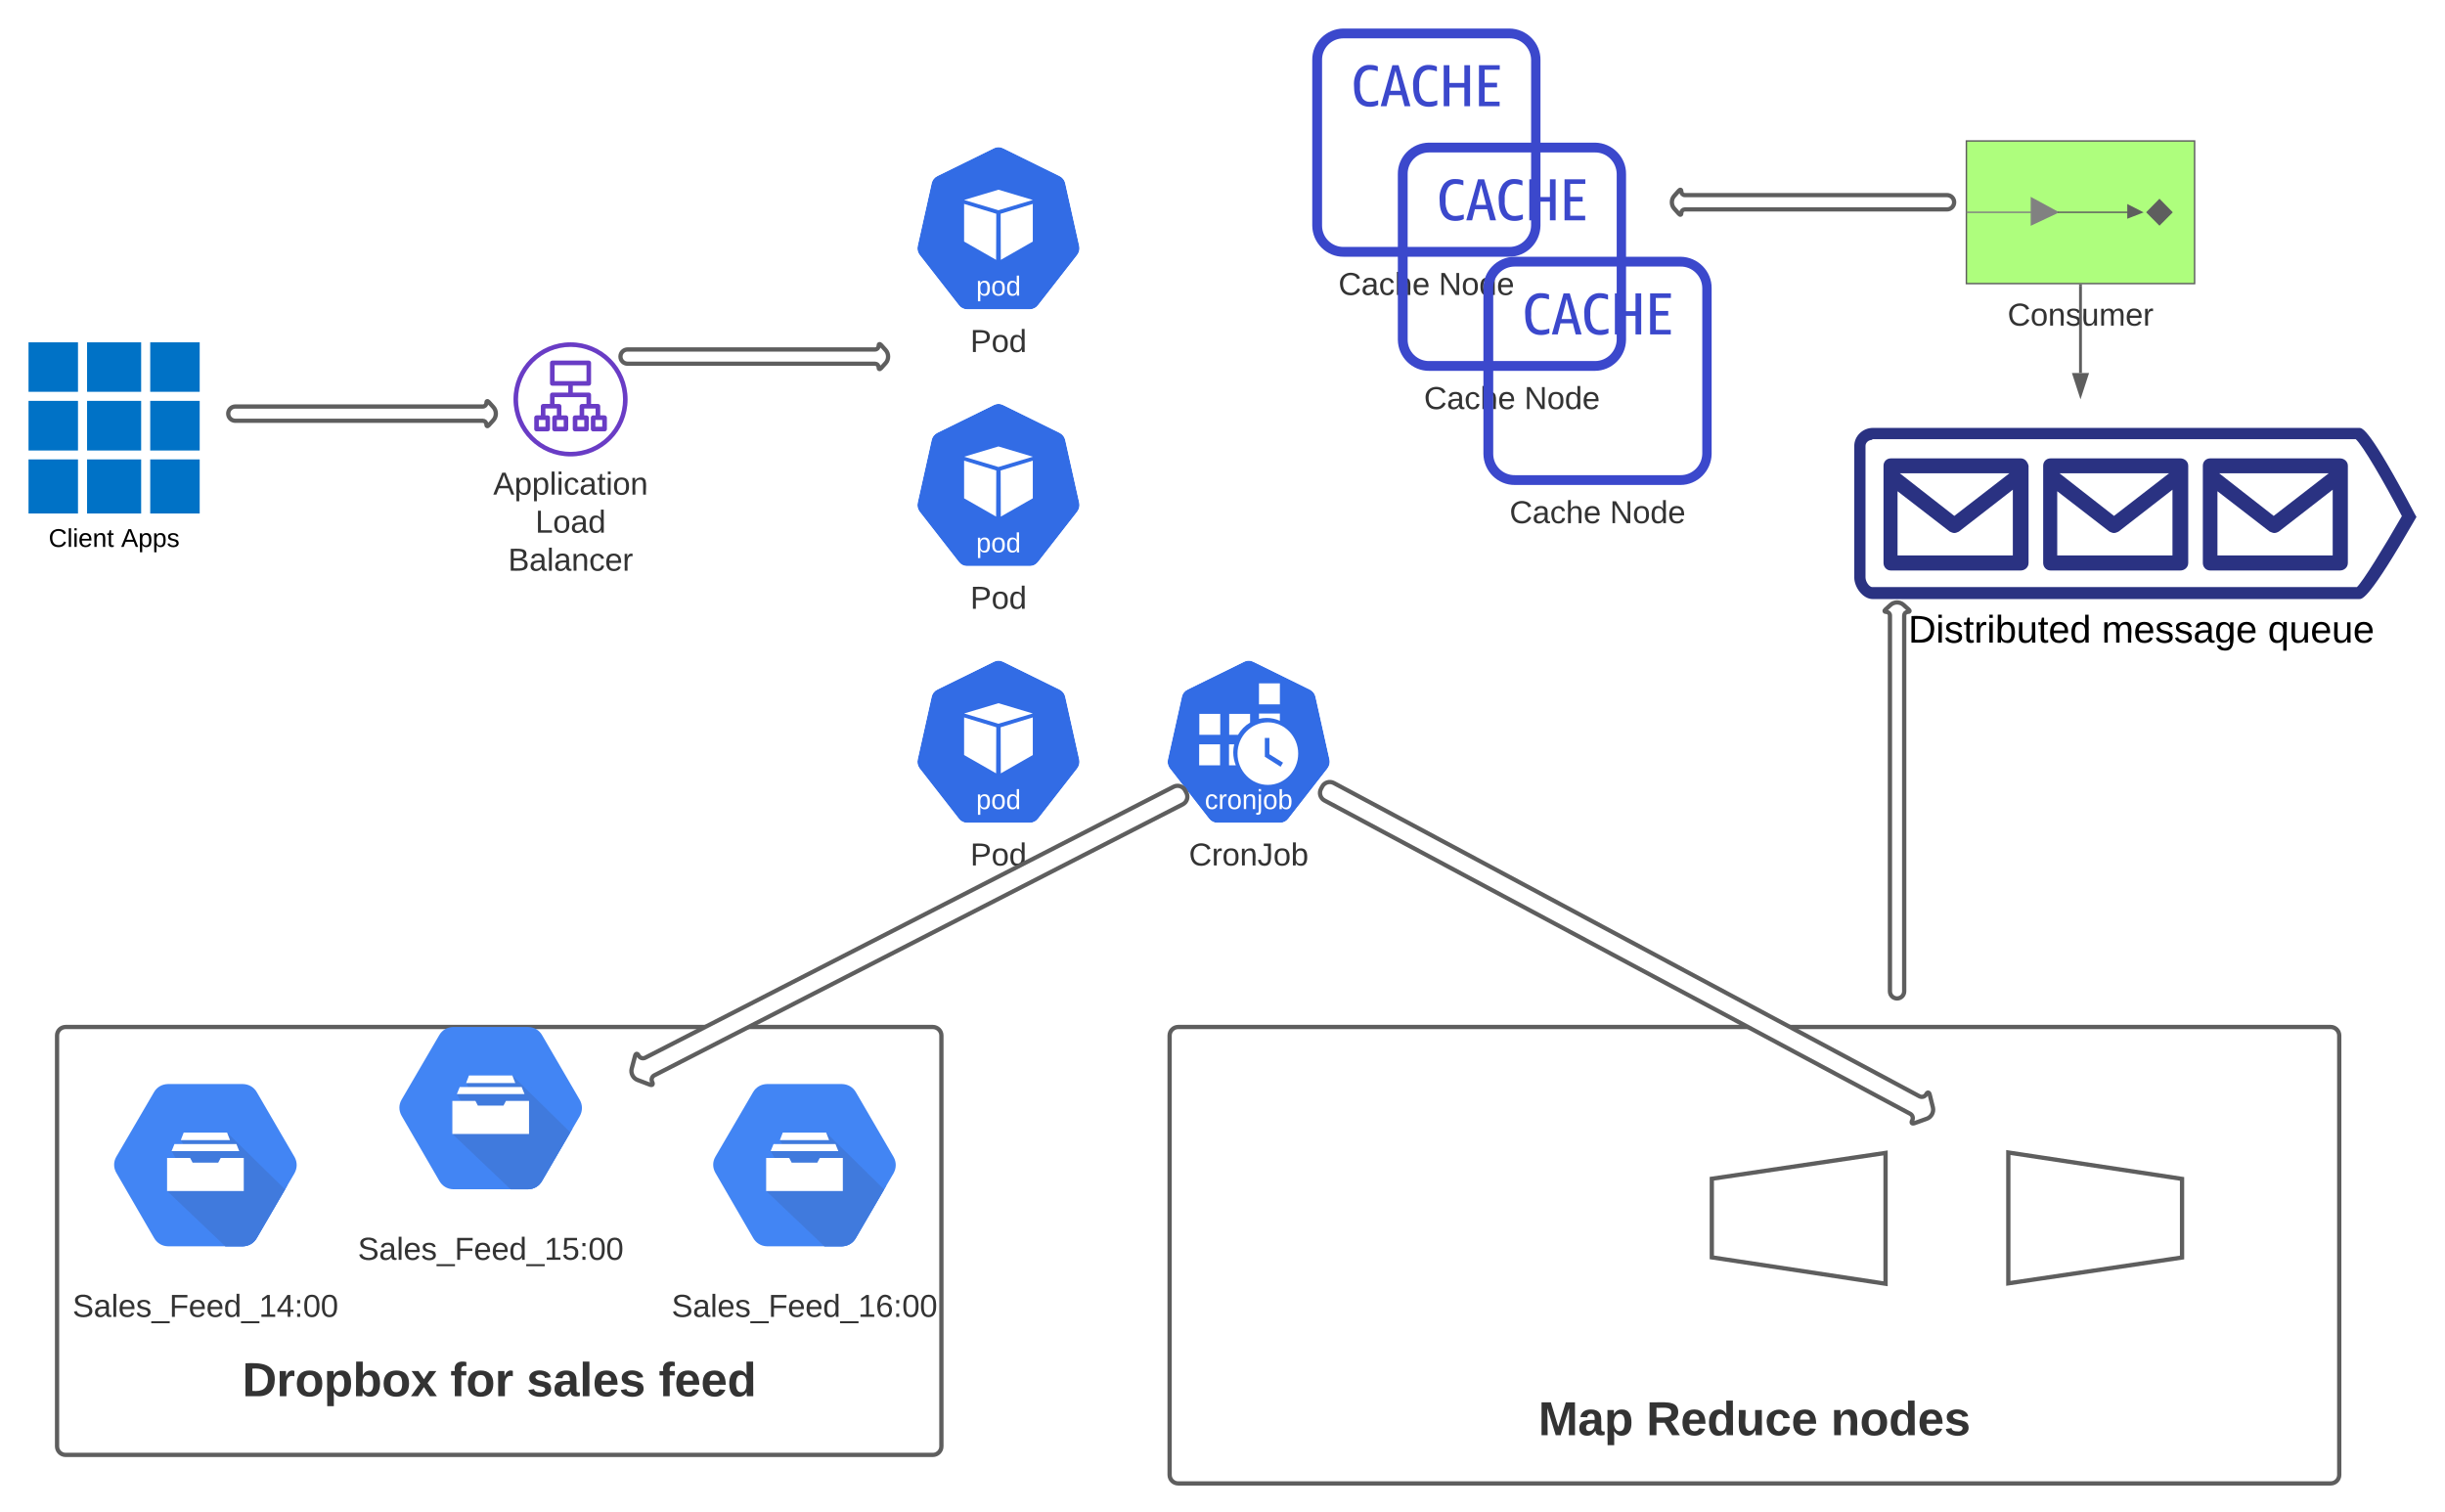 <svg xmlns="http://www.w3.org/2000/svg" xmlns:xlink="http://www.w3.org/1999/xlink" xmlns:lucid="lucid" width="1714.15" height="1060"><g transform="translate(-100 -60)" lucid:page-tab-id="0_0"><path d="M120 300h34.68v34.68H120zm41.04 0h37.92v34.68h-37.92zm44.28 0H240v34.68h-34.68zM120 341.04h34.68v34.8H120zm41.04 0h37.92v34.8h-37.92zm44.28 0H240v34.8h-34.68zM120 382.08h34.68V420H120zm41.04 0h37.92V420h-37.92zm44.28 0H240V420h-34.68z" stroke="#000" stroke-opacity="0" stroke-width="3.04" fill="#0072c6"/><path d="M121.44 301.53h117.03v117.03H121.44V301.53z" stroke="#000" stroke-opacity="0" stroke-width="0" fill-opacity="0"/><use xlink:href="#a" transform="matrix(1,0,0,1,90,429) translate(44.075 14.4)"/><use xlink:href="#b" transform="matrix(1,0,0,1,90,429) translate(94.925 14.4)"/><path d="M500 380c-22.08 0-40-17.92-40-40s17.92-40 40-40 40 17.92 40 40-17.92 40-40 40zm0-76.8c-20.32 0-36.8 16.48-36.8 36.8 0 20.32 16.48 36.8 36.8 36.8 20.32 0 36.8-16.48 36.8-36.8 0-20.32-16.48-36.8-36.8-36.8z" stroke="#fff" stroke-opacity="0" stroke-width="3" fill="#693cc5"/><path d="M523.86 351.2h-3.06v-6.4c0-.9-.7-1.6-1.58-1.6h-4.83v-6.4c0-.9-.73-1.58-1.6-1.58h-11.2v-4.8h11.2c.87 0 1.6-.76 1.6-1.6V314.4c0-.9-.73-1.6-1.6-1.6h-25.6c-.88 0-1.6.7-1.6 1.6v14.42c0 .84.72 1.6 1.6 1.6h11.2v4.8h-11.2c-.88 0-1.6.7-1.6 1.6v6.38h-4.78c-.9 0-1.63.7-1.63 1.6v6.4h-3.06c-.87 0-1.58.73-1.58 1.58v8.03c0 .9.7 1.6 1.58 1.6h7.84c.92 0 1.63-.7 1.63-1.6v-8.02c0-.85-.7-1.6-1.62-1.6h-1.58v-4.8h8v4.8h-1.58c-.92 0-1.63.75-1.63 1.6v8.03c0 .9.7 1.6 1.62 1.6h8c.86 0 1.57-.7 1.57-1.6v-8.02c0-.85-.72-1.6-1.58-1.6h-3.2v-6.4c0-.88-.73-1.58-1.64-1.58h-3.16v-4.8h22.36v4.8h-3.16c-.92 0-1.63.7-1.63 1.6v6.4h-3.22c-.86 0-1.58.73-1.58 1.58v8.03c0 .9.72 1.6 1.58 1.6h8c.9 0 1.63-.7 1.63-1.6v-8.02c0-.85-.7-1.6-1.62-1.6h-1.58v-4.8h8v4.8h-1.74c-.86 0-1.58.75-1.58 1.6v8.03c0 .9.72 1.6 1.58 1.6h8.05c.88 0 1.6-.7 1.6-1.6v-8.02-.05c-.06-.85-.78-1.54-1.64-1.54zm-41.46 7.98h-4.63v-4.77h4.63zm12.8-4.77v4.78h-4.8v-4.77zm-6.38-27.22v-11.16h22.36v11.16zm20.78 32h-4.8v-4.77h4.8zm12.63 0h-4.8v-4.77h4.8z" stroke="#fff" stroke-opacity="0" stroke-width="3" fill="#693cc5"/><use xlink:href="#c" transform="matrix(1,0,0,1,430,389) translate(15.772 17.778)"/><use xlink:href="#d" transform="matrix(1,0,0,1,430,389) translate(45.309 44.444)"/><use xlink:href="#e" transform="matrix(1,0,0,1,430,389) translate(26.235 71.111)"/><path d="M1753.95 480H1413c-7.1 0-13-8.4-13-15.12V372.6c0-6.84 5.9-12.6 13-12.6h340.95c2.36 0 7.1 0 39.02 60.36l1.18 2.04-1.18 2.04C1761.04 480 1756.3 480 1753.95 480zM1412.6 368.4c-2.75 0-4.72 2.04-4.72 4.2v92.16c0 3.24 2.76 6.84 4.73 6.84h339.77c3.94-3.6 18.92-27.72 31.53-49.8-12.6-24.12-27.6-49.8-32.32-53.88H1412.6v.48z" stroke="#000" stroke-opacity="0" fill="#2a3282"/><path d="M1516.67 381.36h-91.05c-2.76 0-5.12 2.04-5.12 5.16v68.16c0 2.64 1.97 5.28 5.12 5.28h91.05c2.76 0 5.52-2.04 5.52-5.28v-68.16c-.8-3.12-2.77-5.16-5.53-5.16zm-7.88 10.44l-38.64 29.88-38.23-29.88h76.86zm-78.45 57.6v-45l36.66 28.32c1.2.48 1.98.96 3.16.96 1.18 0 1.97-.48 3.15-.96l37.85-29.4v46.08h-80.8zM1628.6 381.36h-91.04c-2.76 0-5.13 2.04-5.13 5.16v68.16c0 2.64 1.97 5.28 5.13 5.28h91.05c2.77 0 5.52-2.04 5.52-5.28v-68.16c0-3.12-2.75-5.16-5.5-5.16zm-7.88 10.44l-38.62 29.88-38.24-29.88h76.86zm-78.43 57.6v-45l36.64 28.32c1.2.48 1.97.96 3.16.96 1.18 0 1.97-.48 3.15-.96l37.84-29.4v46.08h-80.8zM1740.55 381.36h-91.05c-2.76 0-5.13 2.04-5.13 5.16v68.16c0 2.64 1.97 5.28 5.13 5.28h91.05c2.75 0 5.5-2.04 5.5-5.28v-68.16c0-3.12-2.75-5.16-5.5-5.16zm-7.9 10.44l-38.6 29.88-38.25-29.88h76.86zm-78.03 57.6v-45l36.66 28.32c1.18.48 2.36.96 3.15.96 1.18 0 2.36-.48 3.15-.96l37.84-29.4v46.08h-80.8z" stroke="#000" stroke-opacity="0" fill="#2a3282"/><use xlink:href="#f" transform="matrix(1,0,0,1,1370,489) translate(60.378 21.511)"/><use xlink:href="#g" transform="matrix(1,0,0,1,1370,489) translate(203.487 21.511)"/><use xlink:href="#h" transform="matrix(1,0,0,1,1370,489) translate(319.931 21.511)"/><path d="M920 786c0-3.3 2.7-6 6-6h808c3.3 0 6 2.7 6 6v308c0 3.3-2.7 6-6 6H926c-3.3 0-6-2.7-6-6z" stroke="#5e5e5e" stroke-width="3" fill="#fff"/><use xlink:href="#i" transform="matrix(1,0,0,1,925,785) translate(405 41.198)"/><use xlink:href="#i" transform="matrix(1,0,0,1,925,785) translate(405 81.198)"/><use xlink:href="#i" transform="matrix(1,0,0,1,925,785) translate(405 121.198)"/><use xlink:href="#i" transform="matrix(1,0,0,1,925,785) translate(405 161.198)"/><use xlink:href="#i" transform="matrix(1,0,0,1,925,785) translate(405 201.198)"/><use xlink:href="#i" transform="matrix(1,0,0,1,925,785) translate(405 241.198)"/><use xlink:href="#j" transform="matrix(1,0,0,1,925,785) translate(253.519 281.198)"/><use xlink:href="#k" transform="matrix(1,0,0,1,925,785) translate(329.259 281.198)"/><use xlink:href="#l" transform="matrix(1,0,0,1,925,785) translate(458.611 281.198)"/><path d="M1508 868l121.8 18.5v55.1L1508 959.72V868zM1421.93 960l-121.8-18.5v-55.1l121.8-18.12V960zM140 786c0-3.3 2.7-6 6-6h608c3.3 0 6 2.7 6 6v288c0 3.3-2.7 6-6 6H146c-3.3 0-6-2.7-6-6z" stroke="#5e5e5e" stroke-width="3" fill="#fff"/><use xlink:href="#i" transform="matrix(1,0,0,1,145,785) translate(305 53.854)"/><use xlink:href="#i" transform="matrix(1,0,0,1,145,785) translate(305 93.854)"/><use xlink:href="#i" transform="matrix(1,0,0,1,145,785) translate(305 133.854)"/><use xlink:href="#i" transform="matrix(1,0,0,1,145,785) translate(305 173.854)"/><use xlink:href="#i" transform="matrix(1,0,0,1,145,785) translate(305 213.854)"/><use xlink:href="#m" transform="matrix(1,0,0,1,145,785) translate(124.861 253.854)"/><use xlink:href="#n" transform="matrix(1,0,0,1,145,785) translate(270.694 253.854)"/><use xlink:href="#o" transform="matrix(1,0,0,1,145,785) translate(324.213 253.854)"/><use xlink:href="#p" transform="matrix(1,0,0,1,145,785) translate(416.806 253.854)"/><path d="M306.46 871.08L280.1 825.8c-2.05-3.64-5.64-5.7-9.86-5.8h-52.48c-4.22.1-7.8 2.16-9.86 5.8l-26.36 45.16c-2.05 3.53-2.05 7.63 0 11.27l26.36 45.5c2.05 3.64 5.5 5.92 9.86 6.03h52.48c4.35-.1 7.8-2.27 9.86-6.03l26.36-45.16c2.05-3.76 2.05-7.85 0-11.5z" stroke="#000" stroke-opacity="0" stroke-width="1.27" fill="#4285f4"/><path d="M270.43 859.83h-2.16l-5.8-5.82-43.84 11.02 5.7 4.7-5.7 5.2 5.38 4.7-5.37 5.18 5.96 4.7-5.97 5.2L258 933.8h12.26c4.3-.17 7.86-2.32 9.85-6l21.27-36.53h-.08z" stroke="#000" stroke-opacity="0" stroke-width="1.27" fill="#4285f4"/><path d="M259.23 854.02l-32.43 5.26 1.5 2.8-8.03 4.94 2.8 4.8h-5.95v23.12L258 933.8h12.3c4.23-.17 7.8-2.32 9.85-6l19.7-33.9z" stroke="#000" stroke-opacity="0" stroke-width="1.27" fill="#407add"/><path d="M261.26 859.3h-34.5l2.03-5.28h30.42l2.04 5.28zm6.46 7.74H220.3l2-4.95h43.43l2 4.94zm-13 4.8l-1.74 3.27h-17.95l-1.72-3.27h-16.18v23.14h53.77v-23.14h-16.2z" stroke="#000" stroke-opacity="0" stroke-width="1.27" fill="#fff"/><use xlink:href="#q" transform="matrix(1,0,0,1,180,938.79) translate(64 17.778)"/><use xlink:href="#r" transform="matrix(1,0,0,1,180,938.79) translate(-29.148 44.444)"/><path d="M506.46 831.08L480.1 785.8c-2.05-3.64-5.64-5.7-9.86-5.8h-52.48c-4.22.1-7.8 2.16-9.86 5.8l-26.36 45.16c-2.05 3.53-2.05 7.63 0 11.27l26.36 45.5c2.05 3.64 5.5 5.92 9.86 6.03h52.48c4.35-.1 7.8-2.27 9.86-6.03l26.36-45.16c2.05-3.76 2.05-7.85 0-11.5z" stroke="#000" stroke-opacity="0" stroke-width="1.27" fill="#4285f4"/><path d="M470.43 819.83h-2.16l-5.8-5.82-43.84 11.02 5.7 4.7-5.7 5.2 5.38 4.7-5.37 5.18 5.96 4.7-5.97 5.2L458 893.8h12.26c4.3-.17 7.86-2.32 9.85-6l21.27-36.53h-.08z" stroke="#000" stroke-opacity="0" stroke-width="1.27" fill="#4285f4"/><path d="M459.23 814.02l-32.43 5.26 1.5 2.8-8.03 4.94 2.8 4.8h-5.95v23.12L458 893.8h12.3c4.23-.17 7.8-2.32 9.85-6l19.7-33.9z" stroke="#000" stroke-opacity="0" stroke-width="1.27" fill="#407add"/><path d="M461.26 819.3h-34.5l2.03-5.28h30.42l2.04 5.28zm6.46 7.74H420.3l2-4.95h43.43l2 4.94zm-13 4.8l-1.74 3.27h-17.95l-1.72-3.27h-16.18v23.14h53.77v-23.14h-16.2z" stroke="#000" stroke-opacity="0" stroke-width="1.27" fill="#fff"/><use xlink:href="#q" transform="matrix(1,0,0,1,380,898.79) translate(64 17.778)"/><use xlink:href="#s" transform="matrix(1,0,0,1,380,898.79) translate(-29.148 44.444)"/><path d="M726.46 871.08L700.1 825.8c-2.05-3.64-5.64-5.7-9.86-5.8h-52.48c-4.22.1-7.8 2.16-9.86 5.8l-26.36 45.16c-2.05 3.53-2.05 7.63 0 11.27l26.36 45.5c2.05 3.64 5.5 5.92 9.86 6.03h52.48c4.35-.1 7.8-2.27 9.86-6.03l26.36-45.16c2.05-3.76 2.05-7.85 0-11.5z" stroke="#000" stroke-opacity="0" stroke-width="1.27" fill="#4285f4"/><path d="M690.43 859.83h-2.16l-5.8-5.82-43.84 11.02 5.7 4.7-5.7 5.2 5.38 4.7-5.37 5.18 5.96 4.7-5.97 5.2L678 933.8h12.26c4.3-.17 7.86-2.32 9.85-6l21.27-36.53h-.08z" stroke="#000" stroke-opacity="0" stroke-width="1.27" fill="#4285f4"/><path d="M679.23 854.02l-32.43 5.26 1.5 2.8-8.03 4.94 2.8 4.8h-5.95v23.12L678 933.8h12.3c4.23-.17 7.8-2.32 9.85-6l19.7-33.9z" stroke="#000" stroke-opacity="0" stroke-width="1.27" fill="#407add"/><path d="M681.26 859.3h-34.5l2.03-5.28h30.42l2.04 5.28zm6.46 7.74H640.3l2-4.95h43.43l2 4.94zm-13 4.8l-1.74 3.27h-17.95l-1.72-3.27h-16.18v23.14h53.77v-23.14h-16.2z" stroke="#000" stroke-opacity="0" stroke-width="1.27" fill="#fff"/><use xlink:href="#q" transform="matrix(1,0,0,1,600,938.79) translate(64 17.778)"/><use xlink:href="#t" transform="matrix(1,0,0,1,600,938.79) translate(-29.148 44.444)"/><path d="M260 350c0-2.76 2.24-5 5-5h173.5c1.38 0 2.5-1.12 2.5-2.5s.75-1.67 1.67-.64l3.32 3.68c2.2 2.46 2.2 6.46 0 8.92l-3.33 3.68c-.92 1.03-1.67.74-1.67-.64s-1.12-2.5-2.5-2.5H265c-2.76 0-5-2.24-5-5z" stroke="#5e5e5e" stroke-width="3" fill="#fff"/><path d="M1066.23 133.6c-1.92.9-3.72 1.3-5.85 1.28-7.43 0-11.1-4.9-11.1-14.7-.3-4.04.65-7.6 2.86-11 2.1-2.62 5.06-3.88 8.4-3.65 1.95-.03 3.62.27 5.42 1v3.4c-1.7-.6-3.18-.9-4.97-1-2.28-.17-4.32.74-5.7 2.57-1.48 2.6-2.04 5.2-1.8 8.2v1c-.24 2.96.32 5.54 1.73 8.16 1.34 1.82 3.37 2.73 5.63 2.55 1.92-.13 3.53-.43 5.37-1.05zM1084.68 134.47l-1.98-7.77h-8.68l-1.94 7.77h-4.1l8.2-28.77h4.35l8.3 28.77zm-9.9-10.82h7.15l-3.57-14.06zM1107.66 133.6c-1.9.9-3.7 1.3-5.8 1.28-7.44 0-11.15-4.9-11.15-14.7-.28-4.04.66-7.6 2.87-11 2.12-2.62 5.08-3.88 8.45-3.65 1.92.03 3.55.35 5.33 1.12v3.4c-1.65-.64-3.12-.96-4.9-1.1-2.3-.2-4.33.72-5.72 2.55-1.46 2.6-2.03 5.2-1.8 8.2v1c-.24 2.96.32 5.54 1.76 8.16 1.32 1.82 3.33 2.73 5.6 2.55 1.9-.13 3.52-.43 5.36-1.05zM1126.63 134.47V121.4h-10.47v13.07h-4V105.7h4v12.43h10.47V105.7h4v28.77zM1136.87 134.47V105.7h14.57v3.22h-10.6V118h8.72v3.24h-8.7v10h10.5v3.23z" stroke="#fff" stroke-opacity="0" fill="#3b48cc"/><path d="M1158.08 240h-116c-12 .16-21.92-9.6-22.08-21.76V102.08c-.16-12 9.6-21.92 21.76-22.08H1158.24c12.16.16 21.92 10.08 21.76 22.08v116.16c-.16 12-9.92 21.76-21.92 21.76zm-116-153.12h-.16c-8.48 0-15.2 6.88-15.04 15.2v116.16c0 8.32 6.88 15.04 15.2 14.88h116.16c8.32 0 15.04-6.72 15.2-15.04v-116-.16c-.16-8.48-7.04-15.2-15.36-15.04z" stroke="#fff" stroke-opacity="0" fill="#3b48cc"/><use xlink:href="#u" transform="matrix(1,0,0,1,990,249) translate(48.333 17.778)"/><use xlink:href="#v" transform="matrix(1,0,0,1,990,249) translate(118.642 17.778)"/><path d="M1126.23 213.6c-1.92.9-3.72 1.3-5.85 1.28-7.43 0-11.1-4.9-11.1-14.7-.3-4.04.65-7.6 2.86-11 2.1-2.62 5.06-3.88 8.4-3.65 1.95-.03 3.62.27 5.42 1v3.4c-1.7-.6-3.18-.9-4.97-1-2.28-.17-4.32.74-5.7 2.57-1.48 2.6-2.04 5.2-1.8 8.2v1c-.24 2.96.32 5.54 1.73 8.16 1.34 1.82 3.37 2.73 5.63 2.55 1.92-.13 3.53-.43 5.37-1.05zM1144.68 214.47l-1.98-7.77h-8.68l-1.94 7.77h-4.1l8.2-28.77h4.35l8.3 28.77zm-9.9-10.82h7.15l-3.57-14.06zM1167.66 213.6c-1.9.9-3.7 1.3-5.8 1.28-7.44 0-11.15-4.9-11.15-14.7-.28-4.04.66-7.6 2.87-11 2.12-2.62 5.08-3.88 8.45-3.65 1.92.03 3.55.35 5.33 1.12v3.4c-1.65-.64-3.12-.96-4.9-1.1-2.3-.2-4.33.72-5.72 2.55-1.46 2.6-2.03 5.2-1.8 8.2v1c-.24 2.96.32 5.54 1.76 8.16 1.32 1.82 3.33 2.73 5.6 2.55 1.9-.13 3.52-.43 5.36-1.05zM1186.63 214.47V201.4h-10.47v13.07h-4V185.7h4v12.43h10.47V185.7h4v28.77zM1196.87 214.47V185.7h14.57v3.22h-10.6V198h8.72v3.24h-8.7v10h10.5v3.23z" stroke="#fff" stroke-opacity="0" fill="#3b48cc"/><path d="M1218.08 320h-116c-12 .16-21.92-9.6-22.08-21.76V182.08c-.16-12 9.6-21.92 21.76-22.08H1218.24c12.16.16 21.92 10.08 21.76 22.08v116.16c-.16 12-9.92 21.76-21.92 21.76zm-116-153.12h-.16c-8.48 0-15.2 6.88-15.04 15.2v116.16c0 8.32 6.88 15.04 15.2 14.88h116.16c8.32 0 15.04-6.72 15.2-15.04v-116-.16c-.16-8.48-7.04-15.2-15.36-15.04z" stroke="#fff" stroke-opacity="0" fill="#3b48cc"/><use xlink:href="#u" transform="matrix(1,0,0,1,1050,329) translate(48.333 17.778)"/><use xlink:href="#v" transform="matrix(1,0,0,1,1050,329) translate(118.642 17.778)"/><path d="M1186.23 293.6c-1.92.9-3.72 1.3-5.85 1.28-7.43 0-11.1-4.9-11.1-14.7-.3-4.04.65-7.6 2.86-11 2.1-2.62 5.06-3.88 8.4-3.65 1.95-.03 3.62.27 5.42 1v3.4c-1.7-.6-3.18-.9-4.97-1-2.28-.17-4.32.74-5.7 2.57-1.48 2.6-2.04 5.2-1.8 8.2v1c-.24 2.96.32 5.54 1.73 8.16 1.34 1.82 3.37 2.73 5.63 2.55 1.92-.13 3.53-.43 5.37-1.05zM1204.68 294.47l-1.98-7.77h-8.68l-1.94 7.77h-4.1l8.2-28.77h4.35l8.3 28.77zm-9.9-10.82h7.15l-3.57-14.06zM1227.66 293.6c-1.9.9-3.7 1.3-5.8 1.28-7.44 0-11.15-4.9-11.15-14.7-.28-4.04.66-7.6 2.87-11 2.12-2.62 5.08-3.88 8.45-3.65 1.92.03 3.55.35 5.33 1.12v3.4c-1.65-.64-3.12-.96-4.9-1.1-2.3-.2-4.33.72-5.72 2.55-1.46 2.6-2.03 5.2-1.8 8.2v1c-.24 2.96.32 5.54 1.76 8.16 1.32 1.82 3.33 2.73 5.6 2.55 1.9-.13 3.52-.43 5.36-1.05zM1246.63 294.47V281.4h-10.47v13.07h-4V265.7h4v12.43h10.47V265.7h4v28.77zM1256.87 294.47V265.7h14.57v3.22h-10.6V278h8.72v3.24h-8.7v10h10.5v3.23z" stroke="#fff" stroke-opacity="0" fill="#3b48cc"/><path d="M1278.08 400h-116c-12 .16-21.92-9.6-22.08-21.76V262.08c-.16-12 9.6-21.92 21.76-22.08H1278.24c12.16.16 21.92 10.08 21.76 22.08v116.16c-.16 12-9.92 21.76-21.92 21.76zm-116-153.12h-.16c-8.48 0-15.2 6.88-15.04 15.2v116.16c0 8.32 6.88 15.04 15.2 14.88h116.16c8.32 0 15.04-6.72 15.2-15.04v-116-.16c-.16-8.48-7.04-15.2-15.36-15.04z" stroke="#fff" stroke-opacity="0" fill="#3b48cc"/><use xlink:href="#u" transform="matrix(1,0,0,1,1110,409) translate(48.333 17.778)"/><use xlink:href="#v" transform="matrix(1,0,0,1,1110,409) translate(118.642 17.778)"/><path d="M799.66 163.17c-1.14.1-2.05.34-2.96.8l-39.44 19.43c-2.16 1.02-3.64 2.84-4.1 5.23l-9.77 43.76c-.47 2.04-.13 4.08 1 5.9.13.23.24.34.47.57l27.28 35c1.48 1.94 3.52 2.97 5.9 2.97h43.9c2.38 0 4.42-1.03 5.9-2.96l27.28-35c1.48-1.94 2.05-4.2 1.48-6.6l-9.77-43.65c-.45-2.4-1.93-4.2-4.1-5.23l-39.43-19.44c-1.25-.57-2.4-.9-3.64-.8z" stroke="#000" stroke-opacity="0" stroke-width="3.83" fill="#326ce5"/><path d="M799.64 160c-1.2.12-2.16.36-3.12.84l-41.64 20.52c-2.28 1.08-3.84 3-4.32 5.52l-10.32 46.2c-.48 2.16-.12 4.32 1.08 6.24.12.24.24.36.48.6l28.8 36.96c1.56 2.04 3.72 3.12 6.24 3.12h46.32c2.52 0 4.68-1.08 6.24-3.12l28.8-36.96c1.56-2.04 2.16-4.44 1.56-6.84l-10.32-46.2c-.48-2.52-2.04-4.44-4.32-5.52l-41.64-20.52c-1.32-.6-2.52-.96-3.84-.84zm0 3.24c1.32-.12 2.4.12 3.6.72l39.6 19.44c2.04 1.08 3.48 2.88 4.08 5.28l9.72 43.68c.48 2.4 0 4.56-1.44 6.48l-27.36 35.04c-1.44 1.92-3.48 3-5.88 3h-43.92c-2.4 0-4.44-1.08-5.88-3l-27.36-35.04c-.12-.12-.24-.36-.36-.6-1.2-1.8-1.56-3.72-1.08-5.88l9.72-43.68c.6-2.4 1.92-4.2 4.08-5.28l39.6-19.44c.96-.48 1.8-.72 2.88-.84z" stroke="#000" stroke-opacity="0" stroke-width="3.83" fill="#fff"/><path d="M794.02 262.07c0 3.56-1.2 5.35-3.64 5.35-1.53 0-2.56-.6-3.08-1.8h-.05c.03.07.04.6.04 1.63v4h-1.66v-12.17c0-1.05-.02-1.74-.06-2.1h1.6l.02.3.05.7.02.66h.03c.3-.62.7-1.08 1.17-1.37.48-.3 1.1-.45 1.9-.45 1.23 0 2.14.42 2.74 1.27.62.83.92 2.15.92 3.97zm-1.73.03c0-1.42-.2-2.44-.56-3.05-.38-.62-.97-.92-1.78-.92-.66 0-1.17.15-1.54.43-.37.28-.65.73-.85 1.33-.2.58-.28 1.38-.28 2.33 0 1.35.2 2.33.6 2.97.43.63 1.1.95 2.04.95.82 0 1.4-.3 1.78-.92.38-.62.57-1.66.57-3.13zM804.48 262.1c0 1.8-.4 3.13-1.15 4-.76.88-1.88 1.32-3.33 1.32-1.45 0-2.54-.46-3.28-1.36-.74-.92-1.1-2.24-1.1-3.96 0-3.53 1.47-5.3 4.44-5.3 1.52 0 2.63.45 3.34 1.3.72.87 1.08 2.2 1.08 4zm-1.73 0c0-1.4-.22-2.43-.62-3.07-.4-.64-1.08-.95-2.04-.95-.98 0-1.68.3-2.1.97-.44.65-.66 1.67-.66 3.05 0 1.35.2 2.37.64 3.05.42.68 1.1 1 2 1 1 0 1.7-.3 2.12-.97.43-.66.65-1.7.65-3.08zM812.8 265.58c-.3.66-.7 1.12-1.22 1.4-.5.3-1.13.43-1.87.43-1.24 0-2.17-.43-2.76-1.3-.58-.86-.88-2.18-.88-3.94 0-3.57 1.22-5.35 3.65-5.35.76 0 1.38.16 1.9.44.5.28.9.74 1.2 1.35v-5.4h1.64v11.9c0 1.08.03 1.8.06 2.13h-1.58l-.06-.7c0-.37-.03-.68-.03-.95zm-5-3.48c0 1.44.18 2.46.54 3.07.37.62.96.94 1.8.94.93 0 1.6-.33 2.02-1 .43-.67.64-1.7.64-3.1 0-1.36-.2-2.36-.64-2.98-.42-.63-1.1-.96-2-.96-.84 0-1.44.33-1.82.97-.36.63-.55 1.65-.55 3.07z" stroke="#000" stroke-opacity="0" fill="#fff"/><path d="M775.92 200.2L800 193l24.1 7.2-24.1 7.2zM775.92 202.95v26.4l22.43 12.83.12-32.32zM824.08 202.95v26.4l-22.44 12.83-.1-32.32z" stroke="#000" stroke-opacity="0" stroke-width="3.77" fill="#fff"/><use xlink:href="#w" transform="matrix(1,0,0,1,710,289) translate(70.247 17.778)"/><path d="M799.66 343.17c-1.14.1-2.05.34-2.96.8l-39.44 19.43c-2.16 1.02-3.64 2.84-4.1 5.23l-9.77 43.76c-.47 2.04-.13 4.08 1 5.9.13.23.24.34.47.57l27.28 35c1.48 1.94 3.52 2.97 5.9 2.97h43.9c2.38 0 4.42-1.03 5.9-2.96l27.28-35c1.48-1.94 2.05-4.2 1.48-6.6l-9.77-43.65c-.45-2.4-1.93-4.2-4.1-5.23l-39.43-19.44c-1.25-.57-2.4-.9-3.64-.8z" stroke="#000" stroke-opacity="0" stroke-width="3.83" fill="#326ce5"/><path d="M799.64 340c-1.2.12-2.16.36-3.12.84l-41.64 20.52c-2.28 1.08-3.84 3-4.32 5.52l-10.32 46.2c-.48 2.16-.12 4.32 1.08 6.24.12.24.24.36.48.6l28.8 36.96c1.56 2.04 3.72 3.12 6.24 3.12h46.32c2.52 0 4.68-1.08 6.24-3.12l28.8-36.96c1.56-2.04 2.16-4.44 1.56-6.84l-10.32-46.2c-.48-2.52-2.04-4.44-4.32-5.52l-41.64-20.52c-1.32-.6-2.52-.96-3.84-.84zm0 3.24c1.32-.12 2.4.12 3.6.72l39.6 19.44c2.04 1.08 3.48 2.88 4.08 5.28l9.72 43.68c.48 2.4 0 4.56-1.44 6.48l-27.36 35.04c-1.44 1.92-3.48 3-5.88 3h-43.92c-2.4 0-4.44-1.08-5.88-3l-27.36-35.04c-.12-.12-.24-.36-.36-.6-1.2-1.8-1.56-3.72-1.08-5.88l9.72-43.68c.6-2.4 1.92-4.2 4.08-5.28l39.6-19.44c.96-.48 1.8-.72 2.88-.84z" stroke="#000" stroke-opacity="0" stroke-width="3.83" fill="#fff"/><path d="M794.02 442.07c0 3.56-1.2 5.35-3.64 5.35-1.53 0-2.56-.6-3.08-1.8h-.05c.03.07.04.6.04 1.63v4h-1.66v-12.17c0-1.05-.02-1.74-.06-2.1h1.6l.02.3.05.7.02.66h.03c.3-.62.7-1.08 1.17-1.37.48-.3 1.1-.45 1.9-.45 1.23 0 2.14.42 2.74 1.27.62.83.92 2.15.92 3.97zm-1.73.03c0-1.42-.2-2.44-.56-3.05-.38-.62-.97-.92-1.78-.92-.66 0-1.17.15-1.54.43-.37.28-.65.73-.85 1.33-.2.58-.28 1.38-.28 2.33 0 1.35.2 2.33.6 2.97.43.63 1.1.95 2.04.95.82 0 1.4-.3 1.78-.92.38-.62.57-1.66.57-3.13zM804.48 442.1c0 1.8-.4 3.13-1.15 4-.76.88-1.88 1.32-3.33 1.32-1.45 0-2.54-.46-3.28-1.36-.74-.92-1.1-2.24-1.1-3.96 0-3.53 1.47-5.3 4.44-5.3 1.52 0 2.63.45 3.34 1.3.72.87 1.08 2.2 1.08 4zm-1.73 0c0-1.4-.22-2.43-.62-3.07-.4-.64-1.08-.95-2.04-.95-.98 0-1.68.3-2.1.97-.44.65-.66 1.67-.66 3.05 0 1.35.2 2.37.64 3.05.42.68 1.1 1 2 1 1 0 1.7-.3 2.12-.97.43-.66.65-1.7.65-3.08zM812.8 445.58c-.3.66-.7 1.12-1.22 1.4-.5.3-1.13.43-1.87.43-1.24 0-2.17-.43-2.76-1.3-.58-.86-.88-2.18-.88-3.94 0-3.57 1.22-5.35 3.65-5.35.76 0 1.38.16 1.9.44.5.28.9.74 1.2 1.35v-5.4h1.64v11.9c0 1.08.03 1.8.06 2.13h-1.58l-.06-.7c0-.37-.03-.68-.03-.95zm-5-3.48c0 1.44.18 2.46.54 3.07.37.62.96.94 1.8.94.93 0 1.6-.33 2.02-1 .43-.67.64-1.7.64-3.1 0-1.36-.2-2.36-.64-2.98-.42-.63-1.1-.96-2-.96-.84 0-1.44.33-1.82.97-.36.63-.55 1.65-.55 3.07z" stroke="#000" stroke-opacity="0" fill="#fff"/><path d="M775.92 380.2L800 373l24.1 7.2-24.1 7.2zM775.92 382.95v26.4l22.43 12.83.12-32.32zM824.08 382.95v26.4l-22.44 12.83-.1-32.32z" stroke="#000" stroke-opacity="0" stroke-width="3.77" fill="#fff"/><use xlink:href="#w" transform="matrix(1,0,0,1,710,469) translate(70.247 17.778)"/><path d="M799.66 523.17c-1.14.1-2.05.34-2.96.8l-39.44 19.43c-2.16 1.02-3.64 2.84-4.1 5.23l-9.77 43.76c-.47 2.04-.13 4.08 1 5.9.13.23.24.34.47.57l27.28 35c1.48 1.94 3.52 2.97 5.9 2.97h43.9c2.38 0 4.42-1.03 5.9-2.96l27.28-35c1.48-1.94 2.05-4.2 1.48-6.6l-9.77-43.65c-.45-2.4-1.93-4.2-4.1-5.23l-39.43-19.44c-1.25-.57-2.4-.9-3.64-.8z" stroke="#000" stroke-opacity="0" stroke-width="3.83" fill="#326ce5"/><path d="M799.64 520c-1.2.12-2.16.36-3.12.84l-41.64 20.52c-2.28 1.08-3.84 3-4.32 5.52l-10.32 46.2c-.48 2.16-.12 4.32 1.08 6.24.12.24.24.36.48.6l28.8 36.96c1.56 2.04 3.72 3.12 6.24 3.12h46.32c2.52 0 4.68-1.08 6.24-3.12l28.8-36.96c1.56-2.04 2.16-4.44 1.56-6.84l-10.32-46.2c-.48-2.52-2.04-4.44-4.32-5.52l-41.64-20.52c-1.32-.6-2.52-.96-3.84-.84zm0 3.24c1.32-.12 2.4.12 3.6.72l39.6 19.44c2.04 1.08 3.48 2.88 4.08 5.28l9.72 43.68c.48 2.4 0 4.56-1.44 6.48l-27.36 35.04c-1.44 1.92-3.48 3-5.88 3h-43.92c-2.4 0-4.44-1.08-5.88-3l-27.36-35.04c-.12-.12-.24-.36-.36-.6-1.2-1.8-1.56-3.72-1.08-5.88l9.72-43.68c.6-2.4 1.92-4.2 4.08-5.28l39.6-19.44c.96-.48 1.8-.72 2.88-.84z" stroke="#000" stroke-opacity="0" stroke-width="3.83" fill="#fff"/><path d="M794.02 622.07c0 3.56-1.2 5.35-3.64 5.35-1.53 0-2.56-.6-3.08-1.8h-.05c.03.07.04.6.04 1.63v4h-1.66v-12.17c0-1.05-.02-1.74-.06-2.1h1.6l.02.3.05.7.02.66h.03c.3-.62.7-1.08 1.17-1.37.48-.3 1.1-.45 1.9-.45 1.23 0 2.14.42 2.74 1.27.62.83.92 2.15.92 3.97zm-1.73.03c0-1.42-.2-2.44-.56-3.05-.38-.62-.97-.92-1.78-.92-.66 0-1.17.15-1.54.43-.37.28-.65.73-.85 1.33-.2.58-.28 1.38-.28 2.33 0 1.35.2 2.33.6 2.97.43.63 1.1.95 2.04.95.82 0 1.4-.3 1.78-.92.38-.62.57-1.66.57-3.13zM804.48 622.1c0 1.8-.4 3.13-1.15 4-.76.88-1.88 1.32-3.33 1.32-1.45 0-2.54-.46-3.28-1.36-.74-.92-1.1-2.24-1.1-3.96 0-3.53 1.47-5.3 4.44-5.3 1.52 0 2.63.45 3.34 1.3.72.87 1.08 2.2 1.08 4zm-1.73 0c0-1.4-.22-2.43-.62-3.07-.4-.64-1.08-.95-2.04-.95-.98 0-1.68.3-2.1.97-.44.65-.66 1.67-.66 3.05 0 1.35.2 2.37.64 3.05.42.68 1.1 1 2 1 1 0 1.7-.3 2.12-.97.43-.66.65-1.7.65-3.08zM812.8 625.58c-.3.66-.7 1.12-1.22 1.4-.5.3-1.13.43-1.87.43-1.24 0-2.17-.43-2.76-1.3-.58-.86-.88-2.18-.88-3.94 0-3.57 1.22-5.35 3.65-5.35.76 0 1.38.16 1.9.44.5.28.9.74 1.2 1.35v-5.4h1.64v11.9c0 1.08.03 1.8.06 2.13h-1.58l-.06-.7c0-.37-.03-.68-.03-.95zm-5-3.48c0 1.44.18 2.46.54 3.07.37.62.96.94 1.8.94.93 0 1.6-.33 2.02-1 .43-.67.64-1.7.64-3.1 0-1.36-.2-2.36-.64-2.98-.42-.63-1.1-.96-2-.96-.84 0-1.44.33-1.82.97-.36.63-.55 1.65-.55 3.07z" stroke="#000" stroke-opacity="0" fill="#fff"/><path d="M775.92 560.2L800 553l24.1 7.2-24.1 7.2zM775.92 562.95v26.4l22.43 12.83.12-32.32zM824.08 562.95v26.4l-22.44 12.83-.1-32.32z" stroke="#000" stroke-opacity="0" stroke-width="3.77" fill="#fff"/><use xlink:href="#w" transform="matrix(1,0,0,1,710,649) translate(70.247 17.778)"/><path d="M975.1 523.17c-1.15.1-2.06.34-2.96.8L932.7 543.4c-2.17 1.02-3.65 2.84-4.1 5.23l-9.78 43.76c-.45 2.04-.1 4.08 1.02 5.9.12.23.23.34.46.57l27.28 35c1.48 1.94 3.53 2.97 5.9 2.97h43.9c2.38 0 4.42-1.03 5.9-2.96l27.28-35c1.48-1.94 2.05-4.2 1.48-6.6l-9.77-43.65c-.46-2.4-1.94-4.2-4.1-5.23l-39.44-19.44c-1.25-.57-2.4-.9-3.64-.8z" stroke="#000" stroke-opacity="0" stroke-width="3.83" fill="#326ce5"/><path d="M975.07 520c-1.2.12-2.16.36-3.12.84l-41.64 20.52c-2.27 1.08-3.83 3-4.3 5.52l-10.33 46.2c-.48 2.16-.12 4.32 1.08 6.24.12.24.24.36.48.6l28.8 36.96c1.56 2.04 3.72 3.12 6.24 3.12h46.32c2.5 0 4.67-1.08 6.23-3.12l28.8-36.96c1.56-2.04 2.16-4.44 1.56-6.84l-10.33-46.2c-.48-2.52-2.04-4.44-4.32-5.52l-41.64-20.52c-1.3-.6-2.5-.96-3.83-.84zm0 3.24c1.32-.12 2.4.12 3.6.72l39.6 19.44c2.04 1.08 3.48 2.88 4.08 5.28l9.72 43.68c.48 2.4 0 4.56-1.44 6.48l-27.36 35.04c-1.44 1.92-3.48 3-5.88 3h-43.93c-2.4 0-4.44-1.08-5.88-3l-27.37-35.04c-.12-.12-.24-.36-.36-.6-1.2-1.8-1.56-3.72-1.08-5.88l9.7-43.68c.6-2.4 1.93-4.2 4.1-5.28l39.6-19.44c.95-.48 1.8-.72 2.87-.84z" stroke="#000" stroke-opacity="0" stroke-width="3.83" fill="#fff"/><path d="M947.14 622.07c0 1.36.2 2.36.63 3.02.4.65 1.04.97 1.87.97.6 0 1.08-.16 1.47-.5.4-.32.66-.82.75-1.5l1.66.1c-.12 1-.52 1.78-1.2 2.36-.7.6-1.56.88-2.6.88-1.4 0-2.46-.43-3.2-1.33-.72-.92-1.08-2.23-1.08-3.97 0-1.72.36-3.03 1.1-3.93.73-.9 1.78-1.36 3.15-1.36 1.02 0 1.86.3 2.52.83.67.54 1.1 1.28 1.26 2.23l-1.7.13c-.08-.57-.3-1.03-.65-1.36-.34-.33-.83-.5-1.47-.5-.88 0-1.5.3-1.9.9-.4.6-.6 1.6-.6 3.03zM955.3 627.23v-7.84c0-.73 0-1.52-.05-2.4h1.56c.06 1.16.1 1.86.1 2.1h.02c.26-.88.57-1.48.9-1.8.35-.33.84-.5 1.46-.5.22 0 .44.05.67.1v1.57c-.22-.06-.5-.1-.88-.1-.7 0-1.2.3-1.57.92-.36.6-.54 1.46-.54 2.6v5.33zM969.93 622.1c0 1.8-.38 3.13-1.14 4-.78.88-1.9 1.32-3.35 1.32-1.44 0-2.53-.46-3.28-1.36-.73-.92-1.1-2.24-1.1-3.96 0-3.53 1.48-5.3 4.45-5.3 1.5 0 2.62.45 3.34 1.3.72.87 1.07 2.2 1.07 4zm-1.73 0c0-1.4-.2-2.43-.62-3.07-.4-.64-1.08-.95-2.04-.95s-1.66.3-2.1.97c-.42.65-.65 1.67-.65 3.05 0 1.35.2 2.37.63 3.05.43.68 1.1 1 2 1 1 0 1.7-.3 2.12-.97.43-.66.65-1.7.65-3.08zM978.3 627.23v-6.5c0-.66-.07-1.18-.2-1.55-.13-.38-.33-.65-.6-.8-.3-.17-.7-.25-1.25-.25-.8 0-1.43.28-1.88.84-.46.56-.7 1.33-.7 2.33v5.93h-1.64v-8.04c0-1.2 0-1.93-.05-2.2h1.55l.03.26v.48c.03.18.04.5.05 1h.04c.38-.7.8-1.2 1.3-1.48.5-.3 1.13-.44 1.87-.44 1.1 0 1.9.28 2.4.84.5.55.75 1.47.75 2.76v6.8zM982.43 614.83v-1.62h1.65v1.63zm1.65 13.67c0 .96-.18 1.66-.55 2.1-.37.43-.92.64-1.65.64-.47 0-.86-.03-1.16-.1v-1.3l.56.07c.42 0 .72-.12.9-.33.16-.24.25-.67.25-1.34V617h1.65zM995 622.1c0 1.8-.37 3.13-1.14 4-.76.88-1.87 1.32-3.33 1.32-1.44 0-2.53-.46-3.28-1.36-.73-.92-1.1-2.24-1.1-3.96 0-3.53 1.47-5.3 4.44-5.3 1.5 0 2.62.45 3.34 1.3.7.87 1.07 2.2 1.07 4zm-1.72 0c0-1.4-.2-2.43-.62-3.07-.4-.64-1.08-.95-2.04-.95-.97 0-1.67.3-2.1.97-.43.65-.65 1.67-.65 3.05 0 1.35.22 2.37.64 3.05.44.68 1.1 1 2 1 1 0 1.72-.3 2.13-.97.43-.66.65-1.7.65-3.08zM1005.46 622.07c0 3.57-1.22 5.34-3.65 5.34-.74 0-1.37-.13-1.87-.4-.5-.28-.9-.74-1.2-1.36h-.03c0 .2 0 .5-.04.9l-.05.7h-1.58c.03-.35.05-1.06.05-2.13v-11.9h1.65v4c0 .4 0 .9-.03 1.44h.02c.3-.65.7-1.12 1.2-1.4.5-.3 1.15-.43 1.9-.43 1.24 0 2.16.45 2.75 1.32.6.87.9 2.2.9 3.95zm-1.73.06c0-1.44-.2-2.46-.55-3.07-.37-.63-.96-.94-1.8-.94-.92 0-1.6.33-2.03 1-.42.65-.63 1.68-.63 3.1 0 1.34.2 2.34.63 2.98.4.64 1.08.96 2.02.96.83 0 1.43-.32 1.8-.95.37-.63.56-1.65.56-3.07z" stroke="#000" stroke-opacity="0" fill="#fff"/><path d="M982.65 539.1v14.7h14.65v-14.7zm0 21.14v3.73c1.7-.4 3.5-.63 5.32-.63 3.34 0 6.45.7 9.33 2v-5.1zm-41.82.23v14.7h14.66v-14.7zm20.94 0v14.7h6.17c2.03-3.56 4.97-6.54 8.48-8.6v-6.1zm-21.05 21.37v14.7h14.65v-14.7zm20.93 0v14.7h4.76c-1.12-2.8-1.8-5.9-1.8-9.13 0-1.9.28-3.78.68-5.56z" stroke="#000" stroke-opacity="0" stroke-width="3.77" fill="#fff"/><path d="M988.87 566.4c-11.7 0-21.28 9.86-21.28 21.93s9.56 21.94 21.27 21.94c11.7 0 21.28-9.87 21.28-21.94 0-12.07-9.57-21.94-21.28-21.94zm8.94 31.15l-11.06-7.02v-13.17h3.2v11.4l9.57 5.93z" stroke="#000" stroke-opacity="0" stroke-width="1.21" fill="#fff"/><g><use xlink:href="#x" transform="matrix(1,0,0,1,885.433,649) translate(48.086 17.778)"/></g><g><path d="M931.78 615.85c1.5 2.94.35 6.56-2.6 8.07L558.74 813.9c-1.7.87-2.38 2.96-1.5 4.67.87 1.7.13 2.54-1.67 1.85l-8.62-3.28c-3.1-1.18-4.92-4.74-4.07-7.94l2.36-8.92c.5-1.86 1.6-1.97 2.48-.27.87 1.72 2.97 2.4 4.68 1.52l370.43-189.97c2.95-1.5 6.57-.34 8.08 2.6z" stroke="#5e5e5e" stroke-width="3" fill="#fff"/></g><path d="M535 310c0-2.76 2.24-5 5-5h173.5c1.38 0 2.5-1.12 2.5-2.5s.75-1.67 1.67-.64l3.32 3.68c2.2 2.46 2.2 6.46 0 8.92l-3.33 3.68c-.92 1.03-1.67.74-1.67-.64s-1.12-2.5-2.5-2.5H540c-2.76 0-5-2.24-5-5z" stroke="#5e5e5e" stroke-width="3" fill="#fff"/><g><path d="M1027 611.42c1.57-2.92 5.2-4.02 8.13-2.46l410.6 219.63c1.7.9 3.8.26 4.7-1.44.92-1.7 2.02-1.55 2.48.3l2.22 8.97c.8 3.22-1.1 6.74-4.2 7.87l-8.68 3.13c-1.8.66-2.54-.2-1.63-1.88.9-1.7.27-3.8-1.42-4.7l-410.6-219.63c-2.93-1.57-4.03-5.2-2.47-8.12z" stroke="#5e5e5e" stroke-width="3" fill="#fff"/></g><g><path d="M1430 760c-2.76 0-5-2.24-5-5V491.5c0-1.38-1.12-2.5-2.5-2.5s-1.67-.75-.64-1.67l3.68-3.32c2.46-2.2 6.46-2.2 8.92 0l3.68 3.33c1.03.92.74 1.67-.64 1.67s-2.5 1.12-2.5 2.5V755c0 2.76-2.24 5-5 5z" stroke="#5e5e5e" stroke-width="3" fill="#fff"/></g><path d="M1478.6 158.83h160v100h-160z" stroke="#5e5e5e" fill="#aefe7d"/><path d="M1622.6 208.83l-8.63 8.7-8.64-8.7 8.64-8.8zM1591.9 203.83l9.75 5-9.76 3.8z" stroke="#5e5e5e" fill="#5e5e5e"/><path d="M1524.2 198.83l18.4 10-18.4 8.7z" stroke="#818181" fill="#818181"/><path d="M1591.9 208.83h-49.3" stroke="#5e5e5e" fill="#aefe7d"/><path d="M1478.6 208.83h45.6" stroke="#818181" fill="#aefe7d"/><g><use xlink:href="#y" transform="matrix(1,0,0,1,1478.61,263.834) translate(28.858 24.444)"/></g><path d="M1558.6 260.33v61.17" stroke="#5e5e5e" stroke-width="2" fill="none"/><path d="M1559.6 260.36h-2v-1.03h2z" fill="#5e5e5e"/><path d="M1558.6 336.76l-4.63-14.26h9.28z" stroke="#5e5e5e" stroke-width="2" fill="#5e5e5e"/><g><path d="M1470.02 201.8c0 2.75-2.24 5-5 5h-183.76c-1.4 0-2.5 1.1-2.5 2.5 0 1.37-.75 1.66-1.68.63l-3.3-3.68c-2.23-2.46-2.23-6.46 0-8.92l3.3-3.68c.93-1.03 1.68-.74 1.68.64 0 1.37 1.1 2.5 2.5 2.5h183.76c2.76 0 5 2.23 5 5z" stroke="#5e5e5e" stroke-width="3" fill="#fff"/></g><defs><path d="M212-179c-10-28-35-45-73-45-59 0-87 40-87 99 0 60 29 101 89 101 43 0 62-24 78-52l27 14C228-24 195 4 139 4 59 4 22-46 18-125c-6-104 99-153 187-111 19 9 31 26 39 46" id="z"/><path d="M24 0v-261h32V0H24" id="A"/><path d="M24-231v-30h32v30H24zM24 0v-190h32V0H24" id="B"/><path d="M100-194c63 0 86 42 84 106H49c0 40 14 67 53 68 26 1 43-12 49-29l28 8c-11 28-37 45-77 45C44 4 14-33 15-96c1-61 26-98 85-98zm52 81c6-60-76-77-97-28-3 7-6 17-6 28h103" id="C"/><path d="M117-194c89-4 53 116 60 194h-32v-121c0-31-8-49-39-48C34-167 62-67 57 0H25l-1-190h30c1 10-1 24 2 32 11-22 29-35 61-36" id="D"/><path d="M59-47c-2 24 18 29 38 22v24C64 9 27 4 27-40v-127H5v-23h24l9-43h21v43h35v23H59v120" id="E"/><g id="a"><use transform="matrix(0.05,0,0,0.05,0,0)" xlink:href="#z"/><use transform="matrix(0.05,0,0,0.05,12.95,0)" xlink:href="#A"/><use transform="matrix(0.05,0,0,0.05,16.9,0)" xlink:href="#B"/><use transform="matrix(0.05,0,0,0.05,20.85,0)" xlink:href="#C"/><use transform="matrix(0.05,0,0,0.05,30.85,0)" xlink:href="#D"/><use transform="matrix(0.05,0,0,0.05,40.85,0)" xlink:href="#E"/></g><path d="M205 0l-28-72H64L36 0H1l101-248h38L239 0h-34zm-38-99l-47-123c-12 45-31 82-46 123h93" id="F"/><path d="M115-194c55 1 70 41 70 98S169 2 115 4C84 4 66-9 55-30l1 105H24l-1-265h31l2 30c10-21 28-34 59-34zm-8 174c40 0 45-34 45-75s-6-73-45-74c-42 0-51 32-51 76 0 43 10 73 51 73" id="G"/><path d="M135-143c-3-34-86-38-87 0 15 53 115 12 119 90S17 21 10-45l28-5c4 36 97 45 98 0-10-56-113-15-118-90-4-57 82-63 122-42 12 7 21 19 24 35" id="H"/><g id="b"><use transform="matrix(0.05,0,0,0.05,0,0)" xlink:href="#F"/><use transform="matrix(0.05,0,0,0.05,12,0)" xlink:href="#G"/><use transform="matrix(0.05,0,0,0.05,22,0)" xlink:href="#G"/><use transform="matrix(0.05,0,0,0.05,32,0)" xlink:href="#H"/></g><path fill="#333" d="M205 0l-28-72H64L36 0H1l101-248h38L239 0h-34zm-38-99l-47-123c-12 45-31 82-46 123h93" id="I"/><path fill="#333" d="M115-194c55 1 70 41 70 98S169 2 115 4C84 4 66-9 55-30l1 105H24l-1-265h31l2 30c10-21 28-34 59-34zm-8 174c40 0 45-34 45-75s-6-73-45-74c-42 0-51 32-51 76 0 43 10 73 51 73" id="J"/><path fill="#333" d="M24 0v-261h32V0H24" id="K"/><path fill="#333" d="M24-231v-30h32v30H24zM24 0v-190h32V0H24" id="L"/><path fill="#333" d="M96-169c-40 0-48 33-48 73s9 75 48 75c24 0 41-14 43-38l32 2c-6 37-31 61-74 61-59 0-76-41-82-99-10-93 101-131 147-64 4 7 5 14 7 22l-32 3c-4-21-16-35-41-35" id="M"/><path fill="#333" d="M141-36C126-15 110 5 73 4 37 3 15-17 15-53c-1-64 63-63 125-63 3-35-9-54-41-54-24 1-41 7-42 31l-33-3c5-37 33-52 76-52 45 0 72 20 72 64v82c-1 20 7 32 28 27v20c-31 9-61-2-59-35zM48-53c0 20 12 33 32 33 41-3 63-29 60-74-43 2-92-5-92 41" id="N"/><path fill="#333" d="M59-47c-2 24 18 29 38 22v24C64 9 27 4 27-40v-127H5v-23h24l9-43h21v43h35v23H59v120" id="O"/><path fill="#333" d="M100-194c62-1 85 37 85 99 1 63-27 99-86 99S16-35 15-95c0-66 28-99 85-99zM99-20c44 1 53-31 53-75 0-43-8-75-51-75s-53 32-53 75 10 74 51 75" id="P"/><path fill="#333" d="M117-194c89-4 53 116 60 194h-32v-121c0-31-8-49-39-48C34-167 62-67 57 0H25l-1-190h30c1 10-1 24 2 32 11-22 29-35 61-36" id="Q"/><g id="c"><use transform="matrix(0.062,0,0,0.062,0,0)" xlink:href="#I"/><use transform="matrix(0.062,0,0,0.062,14.815,0)" xlink:href="#J"/><use transform="matrix(0.062,0,0,0.062,27.16,0)" xlink:href="#J"/><use transform="matrix(0.062,0,0,0.062,39.506,0)" xlink:href="#K"/><use transform="matrix(0.062,0,0,0.062,44.383,0)" xlink:href="#L"/><use transform="matrix(0.062,0,0,0.062,49.259,0)" xlink:href="#M"/><use transform="matrix(0.062,0,0,0.062,60.37,0)" xlink:href="#N"/><use transform="matrix(0.062,0,0,0.062,72.716,0)" xlink:href="#O"/><use transform="matrix(0.062,0,0,0.062,78.889,0)" xlink:href="#L"/><use transform="matrix(0.062,0,0,0.062,83.765,0)" xlink:href="#P"/><use transform="matrix(0.062,0,0,0.062,96.111,0)" xlink:href="#Q"/></g><path fill="#333" d="M30 0v-248h33v221h125V0H30" id="R"/><path fill="#333" d="M85-194c31 0 48 13 60 33l-1-100h32l1 261h-30c-2-10 0-23-3-31C134-8 116 4 85 4 32 4 16-35 15-94c0-66 23-100 70-100zm9 24c-40 0-46 34-46 75 0 40 6 74 45 74 42 0 51-32 51-76 0-42-9-74-50-73" id="S"/><g id="d"><use transform="matrix(0.062,0,0,0.062,0,0)" xlink:href="#R"/><use transform="matrix(0.062,0,0,0.062,12.346,0)" xlink:href="#P"/><use transform="matrix(0.062,0,0,0.062,24.691,0)" xlink:href="#N"/><use transform="matrix(0.062,0,0,0.062,37.037,0)" xlink:href="#S"/></g><path fill="#333" d="M160-131c35 5 61 23 61 61C221 17 115-2 30 0v-248c76 3 177-17 177 60 0 33-19 50-47 57zm-97-11c50-1 110 9 110-42 0-47-63-36-110-37v79zm0 115c55-2 124 14 124-45 0-56-70-42-124-44v89" id="T"/><path fill="#333" d="M100-194c63 0 86 42 84 106H49c0 40 14 67 53 68 26 1 43-12 49-29l28 8c-11 28-37 45-77 45C44 4 14-33 15-96c1-61 26-98 85-98zm52 81c6-60-76-77-97-28-3 7-6 17-6 28h103" id="U"/><path fill="#333" d="M114-163C36-179 61-72 57 0H25l-1-190h30c1 12-1 29 2 39 6-27 23-49 58-41v29" id="V"/><g id="e"><use transform="matrix(0.062,0,0,0.062,0,0)" xlink:href="#T"/><use transform="matrix(0.062,0,0,0.062,14.815,0)" xlink:href="#N"/><use transform="matrix(0.062,0,0,0.062,27.16,0)" xlink:href="#K"/><use transform="matrix(0.062,0,0,0.062,32.037,0)" xlink:href="#N"/><use transform="matrix(0.062,0,0,0.062,44.383,0)" xlink:href="#Q"/><use transform="matrix(0.062,0,0,0.062,56.728,0)" xlink:href="#M"/><use transform="matrix(0.062,0,0,0.062,67.84,0)" xlink:href="#U"/><use transform="matrix(0.062,0,0,0.062,80.185,0)" xlink:href="#V"/></g><path d="M68-38c1 34 0 65-14 84H32c9-13 17-26 17-46H33v-38h35" id="W"/><path d="M30-248c118-7 216 8 213 122C240-48 200 0 122 0H30v-248zM63-27c89 8 146-16 146-99s-60-101-146-95v194" id="X"/><path d="M114-163C36-179 61-72 57 0H25l-1-190h30c1 12-1 29 2 39 6-27 23-49 58-41v29" id="Y"/><path d="M115-194c53 0 69 39 70 98 0 66-23 100-70 100C84 3 66-7 56-30L54 0H23l1-261h32v101c10-23 28-34 59-34zm-8 174c40 0 45-34 45-75 0-40-5-75-45-74-42 0-51 32-51 76 0 43 10 73 51 73" id="Z"/><path d="M84 4C-5 8 30-112 23-190h32v120c0 31 7 50 39 49 72-2 45-101 50-169h31l1 190h-30c-1-10 1-25-2-33-11 22-28 36-60 37" id="aa"/><path d="M85-194c31 0 48 13 60 33l-1-100h32l1 261h-30c-2-10 0-23-3-31C134-8 116 4 85 4 32 4 16-35 15-94c0-66 23-100 70-100zm9 24c-40 0-46 34-46 75 0 40 6 74 45 74 42 0 51-32 51-76 0-42-9-74-50-73" id="ab"/><g id="f"><use transform="matrix(0.075,0,0,0.075,0,0)" xlink:href="#W"/><use transform="matrix(0.075,0,0,0.075,7.469,0)" xlink:href="#X"/><use transform="matrix(0.075,0,0,0.075,26.814,0)" xlink:href="#B"/><use transform="matrix(0.075,0,0,0.075,32.715,0)" xlink:href="#H"/><use transform="matrix(0.075,0,0,0.075,46.159,0)" xlink:href="#E"/><use transform="matrix(0.075,0,0,0.075,53.628,0)" xlink:href="#Y"/><use transform="matrix(0.075,0,0,0.075,62.517,0)" xlink:href="#B"/><use transform="matrix(0.075,0,0,0.075,68.417,0)" xlink:href="#Z"/><use transform="matrix(0.075,0,0,0.075,83.356,0)" xlink:href="#aa"/><use transform="matrix(0.075,0,0,0.075,98.294,0)" xlink:href="#E"/><use transform="matrix(0.075,0,0,0.075,105.763,0)" xlink:href="#C"/><use transform="matrix(0.075,0,0,0.075,120.701,0)" xlink:href="#ab"/></g><path d="M210-169c-67 3-38 105-44 169h-31v-121c0-29-5-50-35-48C34-165 62-65 56 0H25l-1-190h30c1 10-1 24 2 32 10-44 99-50 107 0 11-21 27-35 58-36 85-2 47 119 55 194h-31v-121c0-29-5-49-35-48" id="ac"/><path d="M141-36C126-15 110 5 73 4 37 3 15-17 15-53c-1-64 63-63 125-63 3-35-9-54-41-54-24 1-41 7-42 31l-33-3c5-37 33-52 76-52 45 0 72 20 72 64v82c-1 20 7 32 28 27v20c-31 9-61-2-59-35zM48-53c0 20 12 33 32 33 41-3 63-29 60-74-43 2-92-5-92 41" id="ad"/><path d="M177-190C167-65 218 103 67 71c-23-6-38-20-44-43l32-5c15 47 100 32 89-28v-30C133-14 115 1 83 1 29 1 15-40 15-95c0-56 16-97 71-98 29-1 48 16 59 35 1-10 0-23 2-32h30zM94-22c36 0 50-32 50-73 0-42-14-75-50-75-39 0-46 34-46 75s6 73 46 73" id="ae"/><g id="g"><use transform="matrix(0.075,0,0,0.075,0,0)" xlink:href="#ac"/><use transform="matrix(0.075,0,0,0.075,22.333,0)" xlink:href="#C"/><use transform="matrix(0.075,0,0,0.075,37.271,0)" xlink:href="#H"/><use transform="matrix(0.075,0,0,0.075,50.715,0)" xlink:href="#H"/><use transform="matrix(0.075,0,0,0.075,64.16,0)" xlink:href="#ad"/><use transform="matrix(0.075,0,0,0.075,79.098,0)" xlink:href="#ae"/><use transform="matrix(0.075,0,0,0.075,94.036,0)" xlink:href="#C"/></g><path d="M145-31C134-9 116 4 85 4 32 4 16-35 15-94c0-59 17-99 70-100 32-1 48 14 60 33 0-11-1-24 2-32h30l-1 268h-32zM93-21c41 0 51-33 51-76s-8-73-50-73c-40 0-46 35-46 75s5 74 45 74" id="af"/><g id="h"><use transform="matrix(0.075,0,0,0.075,0,0)" xlink:href="#af"/><use transform="matrix(0.075,0,0,0.075,14.938,0)" xlink:href="#aa"/><use transform="matrix(0.075,0,0,0.075,29.877,0)" xlink:href="#C"/><use transform="matrix(0.075,0,0,0.075,44.815,0)" xlink:href="#aa"/><use transform="matrix(0.075,0,0,0.075,59.753,0)" xlink:href="#C"/></g><path fill="#333" d="M230 0l2-204L168 0h-37L68-204 70 0H24v-248h70l56 185 57-185h69V0h-46" id="ag"/><path fill="#333" d="M133-34C117-15 103 5 69 4 32 3 11-16 11-54c-1-60 55-63 116-61 1-26-3-47-28-47-18 1-26 9-28 27l-52-2c7-38 36-58 82-57s74 22 75 68l1 82c-1 14 12 18 25 15v27c-30 8-71 5-69-32zm-48 3c29 0 43-24 42-57-32 0-66-3-65 30 0 17 8 27 23 27" id="ah"/><path fill="#333" d="M135-194c53 0 70 44 70 98 0 56-19 98-73 100-31 1-45-17-59-34 3 33 2 69 2 105H25l-1-265h48c2 10 0 23 3 31 11-24 29-35 60-35zM114-30c33 0 39-31 40-66 0-38-9-64-40-64-56 0-55 130 0 130" id="ai"/><g id="j"><use transform="matrix(0.093,0,0,0.093,0,0)" xlink:href="#ag"/><use transform="matrix(0.093,0,0,0.093,27.685,0)" xlink:href="#ah"/><use transform="matrix(0.093,0,0,0.093,46.204,0)" xlink:href="#ai"/></g><path fill="#333" d="M240-174c0 40-23 61-54 70L253 0h-59l-57-94H76V0H24v-248c93 4 217-23 216 74zM76-134c48-2 112 12 112-38 0-48-66-32-112-35v73" id="aj"/><path fill="#333" d="M185-48c-13 30-37 53-82 52C43 2 14-33 14-96s30-98 90-98c62 0 83 45 84 108H66c0 31 8 55 39 56 18 0 30-7 34-22zm-45-69c5-46-57-63-70-21-2 6-4 13-4 21h74" id="ak"/><path fill="#333" d="M88-194c31-1 46 15 58 34l-1-101h50l1 261h-48c-2-10 0-23-3-31C134-8 116 4 84 4 32 4 16-41 15-95c0-56 19-97 73-99zm17 164c33 0 40-30 41-66 1-37-9-64-41-64s-38 30-39 65c0 43 13 65 39 65" id="al"/><path fill="#333" d="M85 4C-2 5 27-109 22-190h50c7 57-23 150 33 157 60-5 35-97 40-157h50l1 190h-47c-2-12 1-28-3-38-12 25-28 42-61 42" id="am"/><path fill="#333" d="M190-63c-7 42-38 67-86 67-59 0-84-38-90-98-12-110 154-137 174-36l-49 2c-2-19-15-32-35-32-30 0-35 28-38 64-6 74 65 87 74 30" id="an"/><g id="k"><use transform="matrix(0.093,0,0,0.093,0,0)" xlink:href="#aj"/><use transform="matrix(0.093,0,0,0.093,23.981,0)" xlink:href="#ak"/><use transform="matrix(0.093,0,0,0.093,42.5,0)" xlink:href="#al"/><use transform="matrix(0.093,0,0,0.093,62.778,0)" xlink:href="#am"/><use transform="matrix(0.093,0,0,0.093,83.056,0)" xlink:href="#an"/><use transform="matrix(0.093,0,0,0.093,101.574,0)" xlink:href="#ak"/></g><path fill="#333" d="M135-194c87-1 58 113 63 194h-50c-7-57 23-157-34-157-59 0-34 97-39 157H25l-1-190h47c2 12-1 28 3 38 12-26 28-41 61-42" id="ao"/><path fill="#333" d="M110-194c64 0 96 36 96 99 0 64-35 99-97 99-61 0-95-36-95-99 0-62 34-99 96-99zm-1 164c35 0 45-28 45-65 0-40-10-65-43-65-34 0-45 26-45 65 0 36 10 65 43 65" id="ap"/><path fill="#333" d="M137-138c1-29-70-34-71-4 15 46 118 7 119 86 1 83-164 76-172 9l43-7c4 19 20 25 44 25 33 8 57-30 24-41C81-84 22-81 20-136c-2-80 154-74 161-7" id="aq"/><g id="l"><use transform="matrix(0.093,0,0,0.093,0,0)" xlink:href="#ao"/><use transform="matrix(0.093,0,0,0.093,20.278,0)" xlink:href="#ap"/><use transform="matrix(0.093,0,0,0.093,40.556,0)" xlink:href="#al"/><use transform="matrix(0.093,0,0,0.093,60.833,0)" xlink:href="#ak"/><use transform="matrix(0.093,0,0,0.093,79.352,0)" xlink:href="#aq"/></g><path fill="#333" d="M24-248c120-7 223 5 221 122C244-46 201 0 124 0H24v-248zM76-40c74 7 117-18 117-86 0-67-45-88-117-82v168" id="ar"/><path fill="#333" d="M135-150c-39-12-60 13-60 57V0H25l-1-190h47c2 13-1 29 3 40 6-28 27-53 61-41v41" id="as"/><path fill="#333" d="M135-194c52 0 70 43 70 98 0 56-19 99-73 100-30 1-46-15-58-35L72 0H24l1-261h50v104c11-23 29-37 60-37zM114-30c31 0 40-27 40-66 0-37-7-63-39-63s-41 28-41 65c0 36 8 64 40 64" id="at"/><path fill="#333" d="M144 0l-44-69L55 0H2l70-98-66-92h53l41 62 40-62h54l-67 91 71 99h-54" id="au"/><g id="m"><use transform="matrix(0.093,0,0,0.093,0,0)" xlink:href="#ar"/><use transform="matrix(0.093,0,0,0.093,23.981,0)" xlink:href="#as"/><use transform="matrix(0.093,0,0,0.093,36.944,0)" xlink:href="#ap"/><use transform="matrix(0.093,0,0,0.093,57.222,0)" xlink:href="#ai"/><use transform="matrix(0.093,0,0,0.093,77.5,0)" xlink:href="#at"/><use transform="matrix(0.093,0,0,0.093,97.778,0)" xlink:href="#ap"/><use transform="matrix(0.093,0,0,0.093,118.056,0)" xlink:href="#au"/></g><path fill="#333" d="M121-226c-27-7-43 5-38 36h38v33H83V0H34v-157H6v-33h28c-9-59 32-81 87-68v32" id="av"/><g id="n"><use transform="matrix(0.093,0,0,0.093,0,0)" xlink:href="#av"/><use transform="matrix(0.093,0,0,0.093,11.019,0)" xlink:href="#ap"/><use transform="matrix(0.093,0,0,0.093,31.296,0)" xlink:href="#as"/></g><path fill="#333" d="M25 0v-261h50V0H25" id="aw"/><g id="o"><use transform="matrix(0.093,0,0,0.093,0,0)" xlink:href="#aq"/><use transform="matrix(0.093,0,0,0.093,18.519,0)" xlink:href="#ah"/><use transform="matrix(0.093,0,0,0.093,37.037,0)" xlink:href="#aw"/><use transform="matrix(0.093,0,0,0.093,46.296,0)" xlink:href="#ak"/><use transform="matrix(0.093,0,0,0.093,64.815,0)" xlink:href="#aq"/></g><g id="p"><use transform="matrix(0.093,0,0,0.093,0,0)" xlink:href="#av"/><use transform="matrix(0.093,0,0,0.093,11.019,0)" xlink:href="#ak"/><use transform="matrix(0.093,0,0,0.093,29.537,0)" xlink:href="#ak"/><use transform="matrix(0.093,0,0,0.093,48.056,0)" xlink:href="#al"/></g><path fill="#333" d="M185-189c-5-48-123-54-124 2 14 75 158 14 163 119 3 78-121 87-175 55-17-10-28-26-33-46l33-7c5 56 141 63 141-1 0-78-155-14-162-118-5-82 145-84 179-34 5 7 8 16 11 25" id="ax"/><path fill="#333" d="M135-143c-3-34-86-38-87 0 15 53 115 12 119 90S17 21 10-45l28-5c4 36 97 45 98 0-10-56-113-15-118-90-4-57 82-63 122-42 12 7 21 19 24 35" id="ay"/><path fill="#333" d="M-5 72V49h209v23H-5" id="az"/><path fill="#333" d="M63-220v92h138v28H63V0H30v-248h175v28H63" id="aA"/><path fill="#333" d="M27 0v-27h64v-190l-56 39v-29l58-41h29v221h61V0H27" id="aB"/><path fill="#333" d="M155-56V0h-30v-56H8v-25l114-167h33v167h35v25h-35zm-30-156c-27 46-58 90-88 131h88v-131" id="aC"/><path fill="#333" d="M33-154v-36h34v36H33zM33 0v-36h34V0H33" id="aD"/><path fill="#333" d="M101-251c68 0 85 55 85 127S166 4 100 4C33 4 14-52 14-124c0-73 17-127 87-127zm-1 229c47 0 54-49 54-102s-4-102-53-102c-51 0-55 48-55 102 0 53 5 102 54 102" id="aE"/><g id="r"><use transform="matrix(0.062,0,0,0.062,0,0)" xlink:href="#ax"/><use transform="matrix(0.062,0,0,0.062,14.815,0)" xlink:href="#N"/><use transform="matrix(0.062,0,0,0.062,27.16,0)" xlink:href="#K"/><use transform="matrix(0.062,0,0,0.062,32.037,0)" xlink:href="#U"/><use transform="matrix(0.062,0,0,0.062,44.383,0)" xlink:href="#ay"/><use transform="matrix(0.062,0,0,0.062,55.494,0)" xlink:href="#az"/><use transform="matrix(0.062,0,0,0.062,67.84,0)" xlink:href="#aA"/><use transform="matrix(0.062,0,0,0.062,81.358,0)" xlink:href="#U"/><use transform="matrix(0.062,0,0,0.062,93.704,0)" xlink:href="#U"/><use transform="matrix(0.062,0,0,0.062,106.049,0)" xlink:href="#S"/><use transform="matrix(0.062,0,0,0.062,118.395,0)" xlink:href="#az"/><use transform="matrix(0.062,0,0,0.062,130.741,0)" xlink:href="#aB"/><use transform="matrix(0.062,0,0,0.062,143.086,0)" xlink:href="#aC"/><use transform="matrix(0.062,0,0,0.062,155.432,0)" xlink:href="#aD"/><use transform="matrix(0.062,0,0,0.062,161.605,0)" xlink:href="#aE"/><use transform="matrix(0.062,0,0,0.062,173.951,0)" xlink:href="#aE"/></g><path fill="#333" d="M54-142c48-35 137-8 131 61C196 18 31 33 14-55l32-4c7 23 22 37 52 37 35-1 51-22 54-58 4-55-73-65-99-34H22l8-134h141v27H59" id="aF"/><g id="s"><use transform="matrix(0.062,0,0,0.062,0,0)" xlink:href="#ax"/><use transform="matrix(0.062,0,0,0.062,14.815,0)" xlink:href="#N"/><use transform="matrix(0.062,0,0,0.062,27.16,0)" xlink:href="#K"/><use transform="matrix(0.062,0,0,0.062,32.037,0)" xlink:href="#U"/><use transform="matrix(0.062,0,0,0.062,44.383,0)" xlink:href="#ay"/><use transform="matrix(0.062,0,0,0.062,55.494,0)" xlink:href="#az"/><use transform="matrix(0.062,0,0,0.062,67.84,0)" xlink:href="#aA"/><use transform="matrix(0.062,0,0,0.062,81.358,0)" xlink:href="#U"/><use transform="matrix(0.062,0,0,0.062,93.704,0)" xlink:href="#U"/><use transform="matrix(0.062,0,0,0.062,106.049,0)" xlink:href="#S"/><use transform="matrix(0.062,0,0,0.062,118.395,0)" xlink:href="#az"/><use transform="matrix(0.062,0,0,0.062,130.741,0)" xlink:href="#aB"/><use transform="matrix(0.062,0,0,0.062,143.086,0)" xlink:href="#aF"/><use transform="matrix(0.062,0,0,0.062,155.432,0)" xlink:href="#aD"/><use transform="matrix(0.062,0,0,0.062,161.605,0)" xlink:href="#aE"/><use transform="matrix(0.062,0,0,0.062,173.951,0)" xlink:href="#aE"/></g><path fill="#333" d="M110-160c48 1 74 30 74 79 0 53-28 85-80 85-65 0-83-55-86-122-5-90 50-162 133-122 14 7 22 21 27 39l-31 6c-5-40-67-38-82-6-9 19-15 44-15 74 11-20 30-34 60-33zm-7 138c34 0 49-23 49-58s-16-56-50-56c-29 0-50 16-49 49 1 36 15 65 50 65" id="aG"/><g id="t"><use transform="matrix(0.062,0,0,0.062,0,0)" xlink:href="#ax"/><use transform="matrix(0.062,0,0,0.062,14.815,0)" xlink:href="#N"/><use transform="matrix(0.062,0,0,0.062,27.16,0)" xlink:href="#K"/><use transform="matrix(0.062,0,0,0.062,32.037,0)" xlink:href="#U"/><use transform="matrix(0.062,0,0,0.062,44.383,0)" xlink:href="#ay"/><use transform="matrix(0.062,0,0,0.062,55.494,0)" xlink:href="#az"/><use transform="matrix(0.062,0,0,0.062,67.84,0)" xlink:href="#aA"/><use transform="matrix(0.062,0,0,0.062,81.358,0)" xlink:href="#U"/><use transform="matrix(0.062,0,0,0.062,93.704,0)" xlink:href="#U"/><use transform="matrix(0.062,0,0,0.062,106.049,0)" xlink:href="#S"/><use transform="matrix(0.062,0,0,0.062,118.395,0)" xlink:href="#az"/><use transform="matrix(0.062,0,0,0.062,130.741,0)" xlink:href="#aB"/><use transform="matrix(0.062,0,0,0.062,143.086,0)" xlink:href="#aG"/><use transform="matrix(0.062,0,0,0.062,155.432,0)" xlink:href="#aD"/><use transform="matrix(0.062,0,0,0.062,161.605,0)" xlink:href="#aE"/><use transform="matrix(0.062,0,0,0.062,173.951,0)" xlink:href="#aE"/></g><path fill="#333" d="M212-179c-10-28-35-45-73-45-59 0-87 40-87 99 0 60 29 101 89 101 43 0 62-24 78-52l27 14C228-24 195 4 139 4 59 4 22-46 18-125c-6-104 99-153 187-111 19 9 31 26 39 46" id="aH"/><path fill="#333" d="M106-169C34-169 62-67 57 0H25v-261h32l-1 103c12-21 28-36 61-36 89 0 53 116 60 194h-32v-121c2-32-8-49-39-48" id="aI"/><g id="u"><use transform="matrix(0.062,0,0,0.062,0,0)" xlink:href="#aH"/><use transform="matrix(0.062,0,0,0.062,15.988,0)" xlink:href="#N"/><use transform="matrix(0.062,0,0,0.062,28.333,0)" xlink:href="#M"/><use transform="matrix(0.062,0,0,0.062,39.444,0)" xlink:href="#aI"/><use transform="matrix(0.062,0,0,0.062,51.79,0)" xlink:href="#U"/></g><path fill="#333" d="M190 0L58-211 59 0H30v-248h39L202-35l-2-213h31V0h-41" id="aJ"/><g id="v"><use transform="matrix(0.062,0,0,0.062,0,0)" xlink:href="#aJ"/><use transform="matrix(0.062,0,0,0.062,15.988,0)" xlink:href="#P"/><use transform="matrix(0.062,0,0,0.062,28.333,0)" xlink:href="#S"/><use transform="matrix(0.062,0,0,0.062,40.679,0)" xlink:href="#U"/></g><path fill="#333" d="M30-248c87 1 191-15 191 75 0 78-77 80-158 76V0H30v-248zm33 125c57 0 124 11 124-50 0-59-68-47-124-48v98" id="aK"/><g id="w"><use transform="matrix(0.062,0,0,0.062,0,0)" xlink:href="#aK"/><use transform="matrix(0.062,0,0,0.062,14.815,0)" xlink:href="#P"/><use transform="matrix(0.062,0,0,0.062,27.16,0)" xlink:href="#S"/></g><path fill="#333" d="M153-248C145-148 188 4 80 4 36 3 13-21 6-62l32-5c4 25 16 42 43 43 27 0 39-20 39-49v-147H72v-28h81" id="aL"/><path fill="#333" d="M115-194c53 0 69 39 70 98 0 66-23 100-70 100C84 3 66-7 56-30L54 0H23l1-261h32v101c10-23 28-34 59-34zm-8 174c40 0 45-34 45-75 0-40-5-75-45-74-42 0-51 32-51 76 0 43 10 73 51 73" id="aM"/><g id="x"><use transform="matrix(0.062,0,0,0.062,0,0)" xlink:href="#aH"/><use transform="matrix(0.062,0,0,0.062,15.988,0)" xlink:href="#V"/><use transform="matrix(0.062,0,0,0.062,23.333,0)" xlink:href="#P"/><use transform="matrix(0.062,0,0,0.062,35.679,0)" xlink:href="#Q"/><use transform="matrix(0.062,0,0,0.062,48.025,0)" xlink:href="#aL"/><use transform="matrix(0.062,0,0,0.062,59.136,0)" xlink:href="#P"/><use transform="matrix(0.062,0,0,0.062,71.481,0)" xlink:href="#aM"/></g><path fill="#333" d="M84 4C-5 8 30-112 23-190h32v120c0 31 7 50 39 49 72-2 45-101 50-169h31l1 190h-30c-1-10 1-25-2-33-11 22-28 36-60 37" id="aN"/><path fill="#333" d="M210-169c-67 3-38 105-44 169h-31v-121c0-29-5-50-35-48C34-165 62-65 56 0H25l-1-190h30c1 10-1 24 2 32 10-44 99-50 107 0 11-21 27-35 58-36 85-2 47 119 55 194h-31v-121c0-29-5-49-35-48" id="aO"/><g id="y"><use transform="matrix(0.062,0,0,0.062,0,0)" xlink:href="#aH"/><use transform="matrix(0.062,0,0,0.062,15.988,0)" xlink:href="#P"/><use transform="matrix(0.062,0,0,0.062,28.333,0)" xlink:href="#Q"/><use transform="matrix(0.062,0,0,0.062,40.679,0)" xlink:href="#ay"/><use transform="matrix(0.062,0,0,0.062,51.79,0)" xlink:href="#aN"/><use transform="matrix(0.062,0,0,0.062,64.136,0)" xlink:href="#aO"/><use transform="matrix(0.062,0,0,0.062,82.593,0)" xlink:href="#U"/><use transform="matrix(0.062,0,0,0.062,94.938,0)" xlink:href="#V"/></g></defs></g></svg>